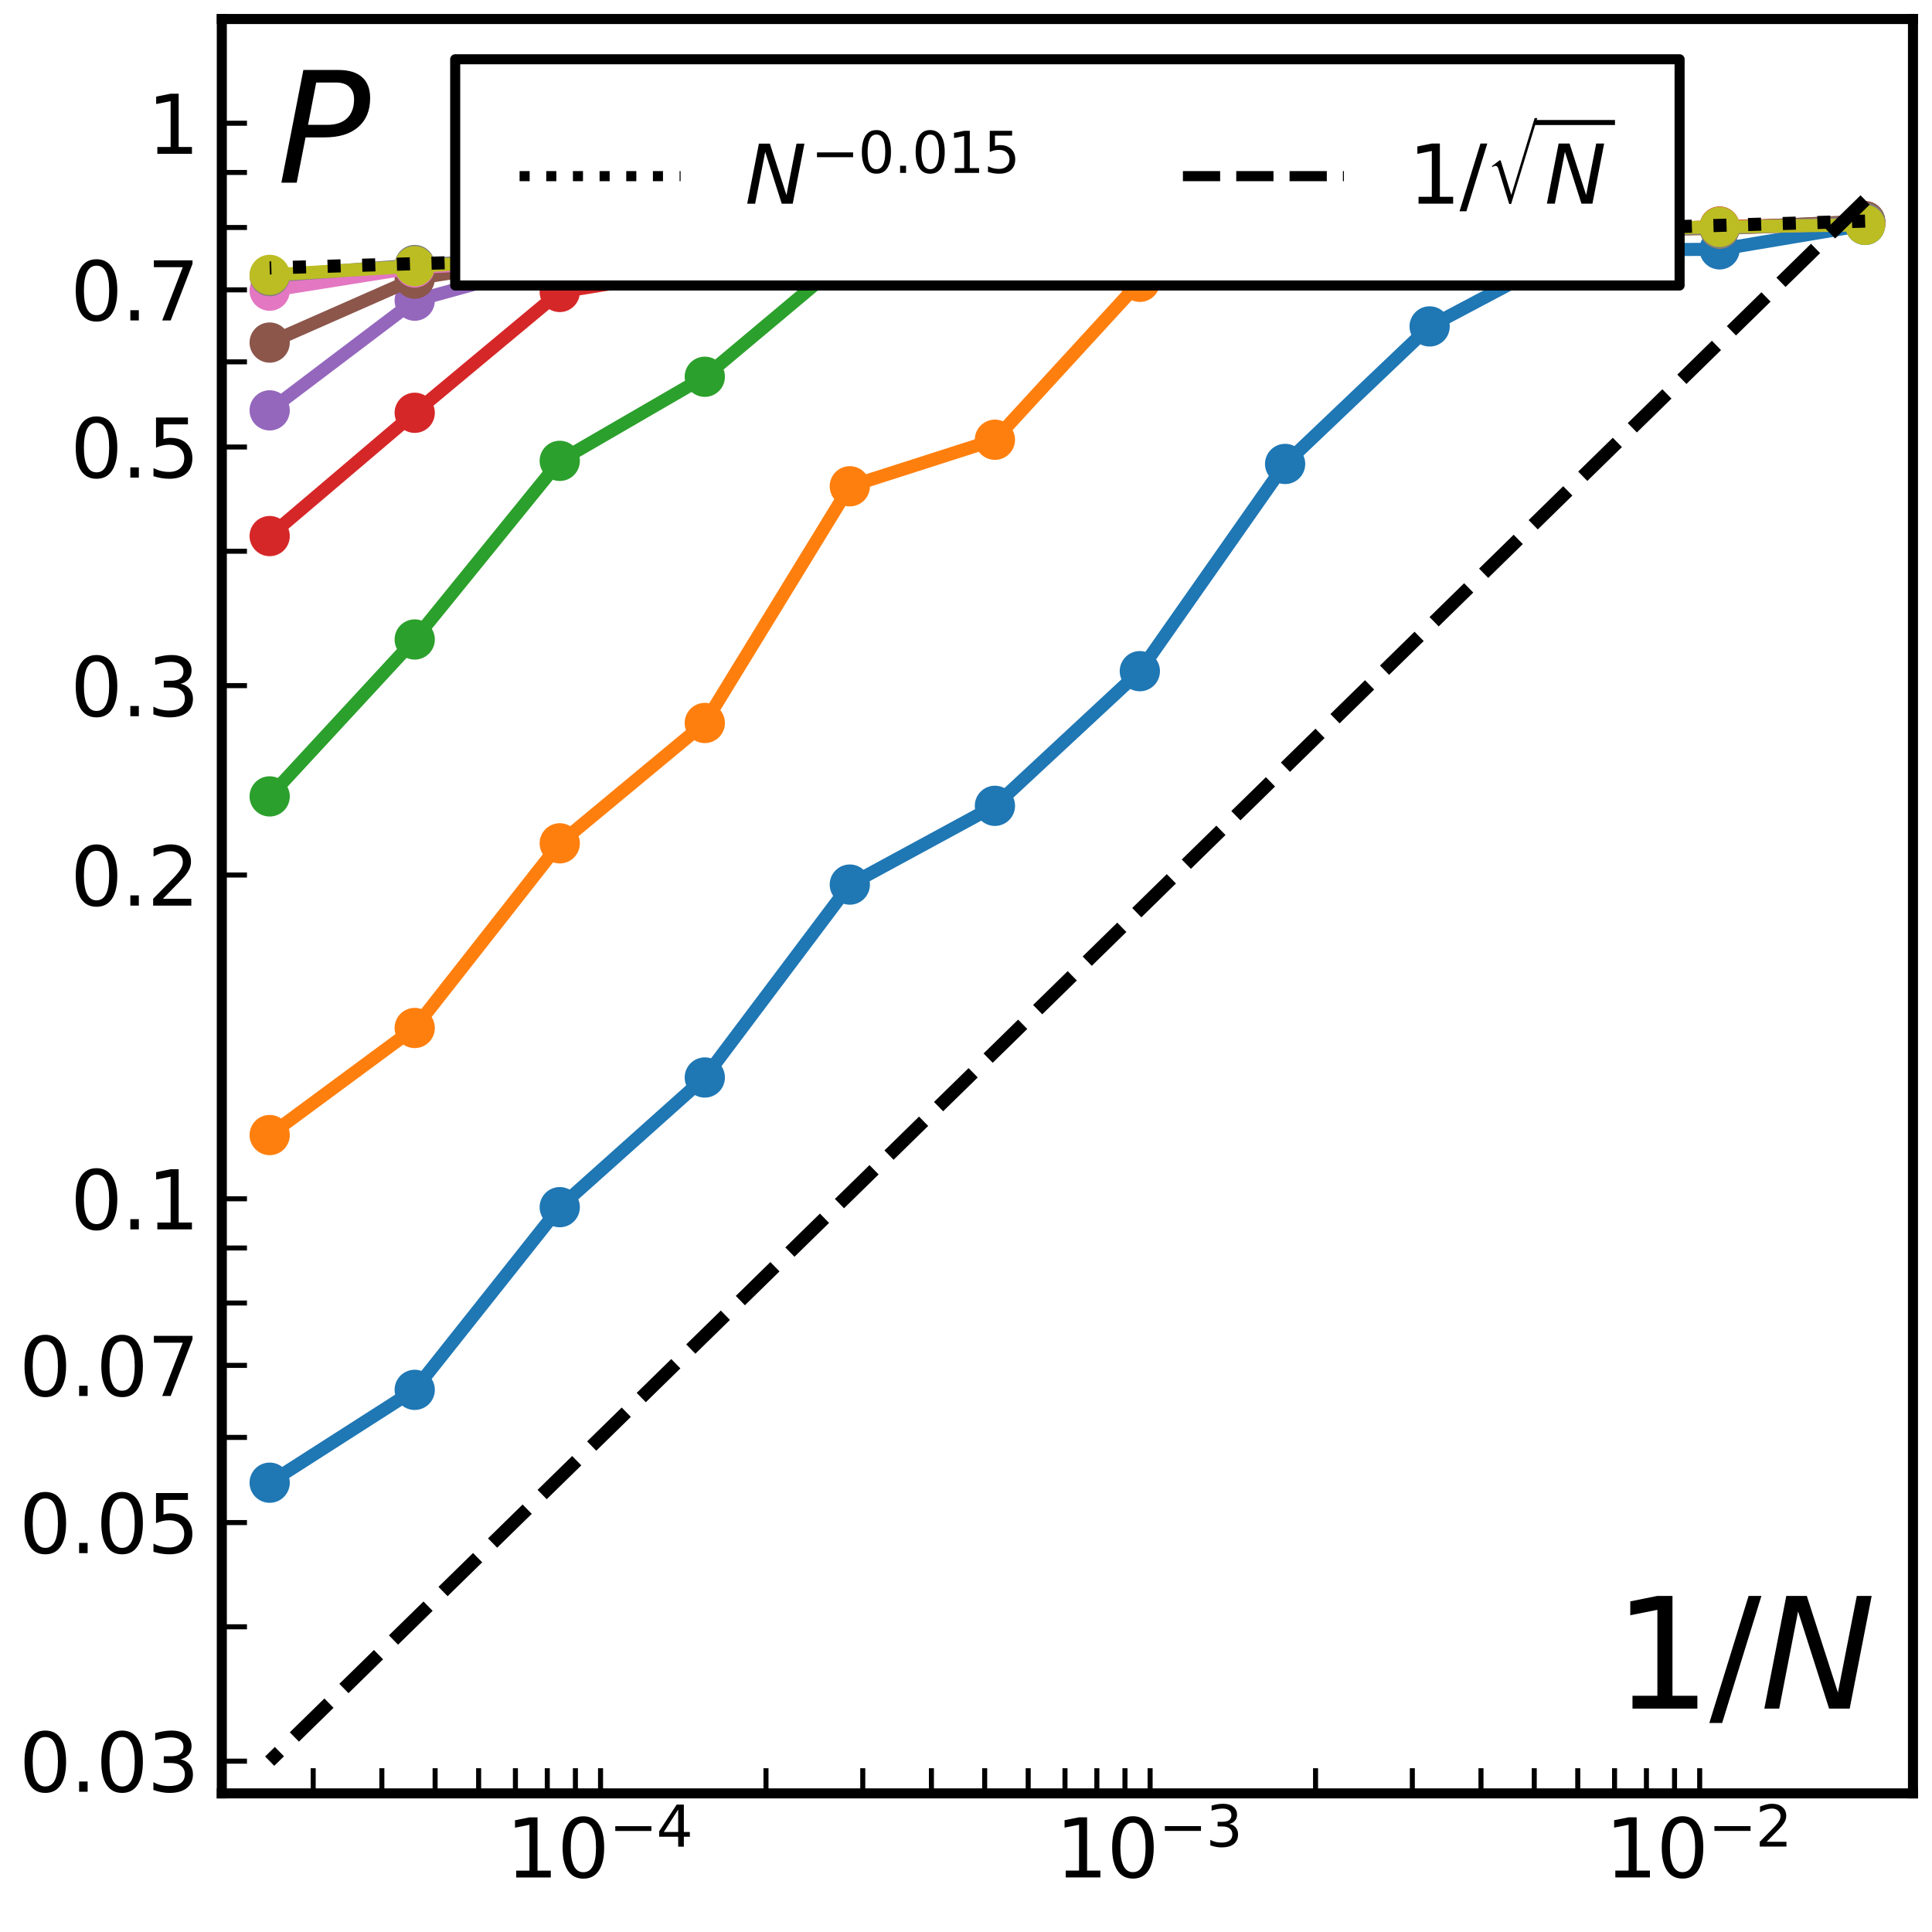 <?xml version="1.0" encoding="utf-8" standalone="no"?>
<!DOCTYPE svg PUBLIC "-//W3C//DTD SVG 1.1//EN"
  "http://www.w3.org/Graphics/SVG/1.1/DTD/svg11.dtd">
<svg xmlns:xlink="http://www.w3.org/1999/xlink" width="288pt" height="288pt" viewBox="0 0 288 288" xmlns="http://www.w3.org/2000/svg" version="1.1">
 <defs>
  <style type="text/css">*{stroke-linejoin: round; stroke-linecap: butt}</style>
 </defs>
 <g id="figure_1">
  <g id="patch_1">
   <path d="M 0 288 
L 288 288 
L 288 0 
L 0 0 
z
" style="fill: #ffffff"/>
  </g>
  <g id="axes_1">
   <g id="patch_2">
    <path d="M 33.065 267.337 
L 285.165 267.337 
L 285.165 2.835 
L 33.065 2.835 
z
" style="fill: #ffffff"/>
   </g>
   <g id="line2d_1">
    <path d="M 278.03 33.53 
L 256.336 37.173 
L 234.7 37.225 
L 213.115 48.658 
L 191.57 69.161 
L 169.914 100.05 
L 148.311 120.123 
L 126.681 131.863 
L 105.063 160.621 
L 83.441 179.95 
L 61.821 207.183 
L 40.2 221.023 
" clip-path="url(#p66ea8d97d2)" style="fill: none; stroke: #1f77b4; stroke-width: 1.95"/>
   </g>
   <g id="PolyCollection_1">
    <defs>
     <path id="m58671b67cd" d="M 278.03 -254.47 
L 278.03 -254.47 
L 256.336 -250.827 
L 234.7 -250.775 
L 213.115 -239.342 
L 191.57 -218.839 
L 169.914 -187.95 
L 148.311 -167.877 
L 126.681 -156.137 
L 105.063 -127.379 
L 83.441 -108.05 
L 61.821 -80.817 
L 40.2 -66.977 
L 40.2 -66.977 
L 40.2 -66.977 
L 61.821 -80.817 
L 83.441 -108.05 
L 105.063 -127.379 
L 126.681 -156.137 
L 148.311 -167.877 
L 169.914 -187.95 
L 191.57 -218.839 
L 213.115 -239.342 
L 234.7 -250.775 
L 256.336 -250.827 
L 278.03 -254.47 
z
"/>
    </defs>
    <g clip-path="url(#p66ea8d97d2)">
     <use xlink:href="#m58671b67cd" x="0" y="288" style="fill: #1f77b4; fill-opacity: 0.5"/>
    </g>
   </g>
   <g id="PathCollection_1">
    <defs>
     <path id="m7c402b8bee" d="M 0 3 
C 0.796 3 1.559 2.684 2.121 2.121 
C 2.684 1.559 3 0.796 3 0 
C 3 -0.796 2.684 -1.559 2.121 -2.121 
C 1.559 -2.684 0.796 -3 0 -3 
C -0.796 -3 -1.559 -2.684 -2.121 -2.121 
C -2.684 -1.559 -3 -0.796 -3 0 
C -3 0.796 -2.684 1.559 -2.121 2.121 
C -1.559 2.684 -0.796 3 0 3 
z
"/>
    </defs>
    <g clip-path="url(#p66ea8d97d2)">
     <use xlink:href="#m7c402b8bee" x="278.03" y="33.53" style="fill: #1f77b4"/>
     <use xlink:href="#m7c402b8bee" x="256.336" y="37.173" style="fill: #1f77b4"/>
     <use xlink:href="#m7c402b8bee" x="234.7" y="37.225" style="fill: #1f77b4"/>
     <use xlink:href="#m7c402b8bee" x="213.115" y="48.658" style="fill: #1f77b4"/>
     <use xlink:href="#m7c402b8bee" x="191.57" y="69.161" style="fill: #1f77b4"/>
     <use xlink:href="#m7c402b8bee" x="169.914" y="100.05" style="fill: #1f77b4"/>
     <use xlink:href="#m7c402b8bee" x="148.311" y="120.123" style="fill: #1f77b4"/>
     <use xlink:href="#m7c402b8bee" x="126.681" y="131.863" style="fill: #1f77b4"/>
     <use xlink:href="#m7c402b8bee" x="105.063" y="160.621" style="fill: #1f77b4"/>
     <use xlink:href="#m7c402b8bee" x="83.441" y="179.95" style="fill: #1f77b4"/>
     <use xlink:href="#m7c402b8bee" x="61.821" y="207.183" style="fill: #1f77b4"/>
     <use xlink:href="#m7c402b8bee" x="40.2" y="221.023" style="fill: #1f77b4"/>
    </g>
   </g>
   <g id="matplotlib.axis_1">
    <g id="xtick_1">
     <g id="line2d_2">
      <defs>
       <path id="m077df5b324" d="M 0 0 
L 0 -3.75 
" style="stroke: #000000; stroke-width: 0.75"/>
      </defs>
      <g>
       <use xlink:href="#m077df5b324" x="46.686" y="267.337" style="stroke: #000000; stroke-width: 0.75"/>
      </g>
     </g>
    </g>
    <g id="xtick_2">
     <g id="line2d_3">
      <g>
       <use xlink:href="#m077df5b324" x="56.922" y="267.337" style="stroke: #000000; stroke-width: 0.75"/>
      </g>
     </g>
    </g>
    <g id="xtick_3">
     <g id="line2d_4">
      <g>
       <use xlink:href="#m077df5b324" x="64.861" y="267.337" style="stroke: #000000; stroke-width: 0.75"/>
      </g>
     </g>
    </g>
    <g id="xtick_4">
     <g id="line2d_5">
      <g>
       <use xlink:href="#m077df5b324" x="71.348" y="267.337" style="stroke: #000000; stroke-width: 0.75"/>
      </g>
     </g>
    </g>
    <g id="xtick_5">
     <g id="line2d_6">
      <g>
       <use xlink:href="#m077df5b324" x="76.832" y="267.337" style="stroke: #000000; stroke-width: 0.75"/>
      </g>
     </g>
    </g>
    <g id="xtick_6">
     <g id="line2d_7">
      <g>
       <use xlink:href="#m077df5b324" x="81.583" y="267.337" style="stroke: #000000; stroke-width: 0.75"/>
      </g>
     </g>
    </g>
    <g id="xtick_7">
     <g id="line2d_8">
      <g>
       <use xlink:href="#m077df5b324" x="85.774" y="267.337" style="stroke: #000000; stroke-width: 0.75"/>
      </g>
     </g>
    </g>
    <g id="xtick_8">
     <g id="line2d_9">
      <g>
       <use xlink:href="#m077df5b324" x="89.522" y="267.337" style="stroke: #000000; stroke-width: 0.75"/>
      </g>
     </g>
     <g id="text_1">
      <!-- $10^{-4}$ -->
      <g transform="translate(75.422 279.955) scale(0.12 -0.12)">
       <defs>
        <path id="DejaVuSans-31" d="M 794 531 
L 1825 531 
L 1825 4091 
L 703 3866 
L 703 4441 
L 1819 4666 
L 2450 4666 
L 2450 531 
L 3481 531 
L 3481 0 
L 794 0 
L 794 531 
z
" transform="scale(0.016)"/>
        <path id="DejaVuSans-30" d="M 2034 4250 
Q 1547 4250 1301 3770 
Q 1056 3291 1056 2328 
Q 1056 1369 1301 889 
Q 1547 409 2034 409 
Q 2525 409 2770 889 
Q 3016 1369 3016 2328 
Q 3016 3291 2770 3770 
Q 2525 4250 2034 4250 
z
M 2034 4750 
Q 2819 4750 3233 4129 
Q 3647 3509 3647 2328 
Q 3647 1150 3233 529 
Q 2819 -91 2034 -91 
Q 1250 -91 836 529 
Q 422 1150 422 2328 
Q 422 3509 836 4129 
Q 1250 4750 2034 4750 
z
" transform="scale(0.016)"/>
        <path id="DejaVuSans-2212" d="M 678 2272 
L 4684 2272 
L 4684 1741 
L 678 1741 
L 678 2272 
z
" transform="scale(0.016)"/>
        <path id="DejaVuSans-34" d="M 2419 4116 
L 825 1625 
L 2419 1625 
L 2419 4116 
z
M 2253 4666 
L 3047 4666 
L 3047 1625 
L 3713 1625 
L 3713 1100 
L 3047 1100 
L 3047 0 
L 2419 0 
L 2419 1100 
L 313 1100 
L 313 1709 
L 2253 4666 
z
" transform="scale(0.016)"/>
       </defs>
       <use xlink:href="#DejaVuSans-31" transform="translate(0 0.684)"/>
       <use xlink:href="#DejaVuSans-30" transform="translate(63.623 0.684)"/>
       <use xlink:href="#DejaVuSans-2212" transform="translate(128.203 38.966) scale(0.7)"/>
       <use xlink:href="#DejaVuSans-34" transform="translate(186.855 38.966) scale(0.7)"/>
      </g>
     </g>
    </g>
    <g id="xtick_9">
     <g id="line2d_10">
      <g>
       <use xlink:href="#m077df5b324" x="114.184" y="267.337" style="stroke: #000000; stroke-width: 0.75"/>
      </g>
     </g>
    </g>
    <g id="xtick_10">
     <g id="line2d_11">
      <g>
       <use xlink:href="#m077df5b324" x="128.61" y="267.337" style="stroke: #000000; stroke-width: 0.75"/>
      </g>
     </g>
    </g>
    <g id="xtick_11">
     <g id="line2d_12">
      <g>
       <use xlink:href="#m077df5b324" x="138.845" y="267.337" style="stroke: #000000; stroke-width: 0.75"/>
      </g>
     </g>
    </g>
    <g id="xtick_12">
     <g id="line2d_13">
      <g>
       <use xlink:href="#m077df5b324" x="146.784" y="267.337" style="stroke: #000000; stroke-width: 0.75"/>
      </g>
     </g>
    </g>
    <g id="xtick_13">
     <g id="line2d_14">
      <g>
       <use xlink:href="#m077df5b324" x="153.271" y="267.337" style="stroke: #000000; stroke-width: 0.75"/>
      </g>
     </g>
    </g>
    <g id="xtick_14">
     <g id="line2d_15">
      <g>
       <use xlink:href="#m077df5b324" x="158.756" y="267.337" style="stroke: #000000; stroke-width: 0.75"/>
      </g>
     </g>
    </g>
    <g id="xtick_15">
     <g id="line2d_16">
      <g>
       <use xlink:href="#m077df5b324" x="163.506" y="267.337" style="stroke: #000000; stroke-width: 0.75"/>
      </g>
     </g>
    </g>
    <g id="xtick_16">
     <g id="line2d_17">
      <g>
       <use xlink:href="#m077df5b324" x="167.697" y="267.337" style="stroke: #000000; stroke-width: 0.75"/>
      </g>
     </g>
    </g>
    <g id="xtick_17">
     <g id="line2d_18">
      <g>
       <use xlink:href="#m077df5b324" x="171.446" y="267.337" style="stroke: #000000; stroke-width: 0.75"/>
      </g>
     </g>
     <g id="text_2">
      <!-- $10^{-3}$ -->
      <g transform="translate(157.346 279.955) scale(0.12 -0.12)">
       <defs>
        <path id="DejaVuSans-33" d="M 2597 2516 
Q 3050 2419 3304 2112 
Q 3559 1806 3559 1356 
Q 3559 666 3084 287 
Q 2609 -91 1734 -91 
Q 1441 -91 1130 -33 
Q 819 25 488 141 
L 488 750 
Q 750 597 1062 519 
Q 1375 441 1716 441 
Q 2309 441 2620 675 
Q 2931 909 2931 1356 
Q 2931 1769 2642 2001 
Q 2353 2234 1838 2234 
L 1294 2234 
L 1294 2753 
L 1863 2753 
Q 2328 2753 2575 2939 
Q 2822 3125 2822 3475 
Q 2822 3834 2567 4026 
Q 2313 4219 1838 4219 
Q 1578 4219 1281 4162 
Q 984 4106 628 3988 
L 628 4550 
Q 988 4650 1302 4700 
Q 1616 4750 1894 4750 
Q 2613 4750 3031 4423 
Q 3450 4097 3450 3541 
Q 3450 3153 3228 2886 
Q 3006 2619 2597 2516 
z
" transform="scale(0.016)"/>
       </defs>
       <use xlink:href="#DejaVuSans-31" transform="translate(0 0.766)"/>
       <use xlink:href="#DejaVuSans-30" transform="translate(63.623 0.766)"/>
       <use xlink:href="#DejaVuSans-2212" transform="translate(128.203 39.047) scale(0.7)"/>
       <use xlink:href="#DejaVuSans-33" transform="translate(186.855 39.047) scale(0.7)"/>
      </g>
     </g>
    </g>
    <g id="xtick_18">
     <g id="line2d_19">
      <g>
       <use xlink:href="#m077df5b324" x="196.107" y="267.337" style="stroke: #000000; stroke-width: 0.75"/>
      </g>
     </g>
    </g>
    <g id="xtick_19">
     <g id="line2d_20">
      <g>
       <use xlink:href="#m077df5b324" x="210.533" y="267.337" style="stroke: #000000; stroke-width: 0.75"/>
      </g>
     </g>
    </g>
    <g id="xtick_20">
     <g id="line2d_21">
      <g>
       <use xlink:href="#m077df5b324" x="220.768" y="267.337" style="stroke: #000000; stroke-width: 0.75"/>
      </g>
     </g>
    </g>
    <g id="xtick_21">
     <g id="line2d_22">
      <g>
       <use xlink:href="#m077df5b324" x="228.708" y="267.337" style="stroke: #000000; stroke-width: 0.75"/>
      </g>
     </g>
    </g>
    <g id="xtick_22">
     <g id="line2d_23">
      <g>
       <use xlink:href="#m077df5b324" x="235.194" y="267.337" style="stroke: #000000; stroke-width: 0.75"/>
      </g>
     </g>
    </g>
    <g id="xtick_23">
     <g id="line2d_24">
      <g>
       <use xlink:href="#m077df5b324" x="240.679" y="267.337" style="stroke: #000000; stroke-width: 0.75"/>
      </g>
     </g>
    </g>
    <g id="xtick_24">
     <g id="line2d_25">
      <g>
       <use xlink:href="#m077df5b324" x="245.43" y="267.337" style="stroke: #000000; stroke-width: 0.75"/>
      </g>
     </g>
    </g>
    <g id="xtick_25">
     <g id="line2d_26">
      <g>
       <use xlink:href="#m077df5b324" x="249.62" y="267.337" style="stroke: #000000; stroke-width: 0.75"/>
      </g>
     </g>
    </g>
    <g id="xtick_26">
     <g id="line2d_27">
      <g>
       <use xlink:href="#m077df5b324" x="253.369" y="267.337" style="stroke: #000000; stroke-width: 0.75"/>
      </g>
     </g>
     <g id="text_3">
      <!-- $10^{-2}$ -->
      <g transform="translate(239.269 279.955) scale(0.12 -0.12)">
       <defs>
        <path id="DejaVuSans-32" d="M 1228 531 
L 3431 531 
L 3431 0 
L 469 0 
L 469 531 
Q 828 903 1448 1529 
Q 2069 2156 2228 2338 
Q 2531 2678 2651 2914 
Q 2772 3150 2772 3378 
Q 2772 3750 2511 3984 
Q 2250 4219 1831 4219 
Q 1534 4219 1204 4116 
Q 875 4013 500 3803 
L 500 4441 
Q 881 4594 1212 4672 
Q 1544 4750 1819 4750 
Q 2544 4750 2975 4387 
Q 3406 4025 3406 3419 
Q 3406 3131 3298 2873 
Q 3191 2616 2906 2266 
Q 2828 2175 2409 1742 
Q 1991 1309 1228 531 
z
" transform="scale(0.016)"/>
       </defs>
       <use xlink:href="#DejaVuSans-31" transform="translate(0 0.766)"/>
       <use xlink:href="#DejaVuSans-30" transform="translate(63.623 0.766)"/>
       <use xlink:href="#DejaVuSans-2212" transform="translate(128.203 39.047) scale(0.7)"/>
       <use xlink:href="#DejaVuSans-32" transform="translate(186.855 39.047) scale(0.7)"/>
      </g>
     </g>
    </g>
   </g>
   <g id="matplotlib.axis_2">
    <g id="ytick_1">
     <g id="line2d_28">
      <defs>
       <path id="mce69c93465" d="M 0 0 
L 3.75 0 
" style="stroke: #000000; stroke-width: 0.75"/>
      </defs>
      <g>
       <use xlink:href="#mce69c93465" x="33.065" y="262.533" style="stroke: #000000; stroke-width: 0.75"/>
      </g>
     </g>
     <g id="text_4">
      <!-- 0.03 -->
      <g transform="translate(2.846 267.092) scale(0.12 -0.12)">
       <defs>
        <path id="DejaVuSans-2e" d="M 684 794 
L 1344 794 
L 1344 0 
L 684 0 
L 684 794 
z
" transform="scale(0.016)"/>
       </defs>
       <use xlink:href="#DejaVuSans-30"/>
       <use xlink:href="#DejaVuSans-2e" x="63.623"/>
       <use xlink:href="#DejaVuSans-30" x="95.41"/>
       <use xlink:href="#DejaVuSans-33" x="159.033"/>
      </g>
     </g>
    </g>
    <g id="ytick_2">
     <g id="line2d_29">
      <g>
       <use xlink:href="#mce69c93465" x="33.065" y="242.502" style="stroke: #000000; stroke-width: 0.75"/>
      </g>
     </g>
    </g>
    <g id="ytick_3">
     <g id="line2d_30">
      <g>
       <use xlink:href="#mce69c93465" x="33.065" y="226.965" style="stroke: #000000; stroke-width: 0.75"/>
      </g>
     </g>
     <g id="text_5">
      <!-- 0.05 -->
      <g transform="translate(2.846 231.524) scale(0.12 -0.12)">
       <defs>
        <path id="DejaVuSans-35" d="M 691 4666 
L 3169 4666 
L 3169 4134 
L 1269 4134 
L 1269 2991 
Q 1406 3038 1543 3061 
Q 1681 3084 1819 3084 
Q 2600 3084 3056 2656 
Q 3513 2228 3513 1497 
Q 3513 744 3044 326 
Q 2575 -91 1722 -91 
Q 1428 -91 1123 -41 
Q 819 9 494 109 
L 494 744 
Q 775 591 1075 516 
Q 1375 441 1709 441 
Q 2250 441 2565 725 
Q 2881 1009 2881 1497 
Q 2881 1984 2565 2268 
Q 2250 2553 1709 2553 
Q 1456 2553 1204 2497 
Q 953 2441 691 2322 
L 691 4666 
z
" transform="scale(0.016)"/>
       </defs>
       <use xlink:href="#DejaVuSans-30"/>
       <use xlink:href="#DejaVuSans-2e" x="63.623"/>
       <use xlink:href="#DejaVuSans-30" x="95.41"/>
       <use xlink:href="#DejaVuSans-35" x="159.033"/>
      </g>
     </g>
    </g>
    <g id="ytick_4">
     <g id="line2d_31">
      <g>
       <use xlink:href="#mce69c93465" x="33.065" y="214.27" style="stroke: #000000; stroke-width: 0.75"/>
      </g>
     </g>
    </g>
    <g id="ytick_5">
     <g id="line2d_32">
      <g>
       <use xlink:href="#mce69c93465" x="33.065" y="203.536" style="stroke: #000000; stroke-width: 0.75"/>
      </g>
     </g>
     <g id="text_6">
      <!-- 0.07 -->
      <g transform="translate(2.846 208.095) scale(0.12 -0.12)">
       <defs>
        <path id="DejaVuSans-37" d="M 525 4666 
L 3525 4666 
L 3525 4397 
L 1831 0 
L 1172 0 
L 2766 4134 
L 525 4134 
L 525 4666 
z
" transform="scale(0.016)"/>
       </defs>
       <use xlink:href="#DejaVuSans-30"/>
       <use xlink:href="#DejaVuSans-2e" x="63.623"/>
       <use xlink:href="#DejaVuSans-30" x="95.41"/>
       <use xlink:href="#DejaVuSans-37" x="159.033"/>
      </g>
     </g>
    </g>
    <g id="ytick_6">
     <g id="line2d_33">
      <g>
       <use xlink:href="#mce69c93465" x="33.065" y="194.238" style="stroke: #000000; stroke-width: 0.75"/>
      </g>
     </g>
    </g>
    <g id="ytick_7">
     <g id="line2d_34">
      <g>
       <use xlink:href="#mce69c93465" x="33.065" y="186.037" style="stroke: #000000; stroke-width: 0.75"/>
      </g>
     </g>
    </g>
    <g id="ytick_8">
     <g id="line2d_35">
      <g>
       <use xlink:href="#mce69c93465" x="33.065" y="178.701" style="stroke: #000000; stroke-width: 0.75"/>
      </g>
     </g>
     <g id="text_7">
      <!-- 0.1 -->
      <g transform="translate(10.481 183.26) scale(0.12 -0.12)">
       <use xlink:href="#DejaVuSans-30"/>
       <use xlink:href="#DejaVuSans-2e" x="63.623"/>
       <use xlink:href="#DejaVuSans-31" x="95.41"/>
      </g>
     </g>
    </g>
    <g id="ytick_9">
     <g id="line2d_36">
      <g>
       <use xlink:href="#mce69c93465" x="33.065" y="130.437" style="stroke: #000000; stroke-width: 0.75"/>
      </g>
     </g>
     <g id="text_8">
      <!-- 0.2 -->
      <g transform="translate(10.481 134.996) scale(0.12 -0.12)">
       <use xlink:href="#DejaVuSans-30"/>
       <use xlink:href="#DejaVuSans-2e" x="63.623"/>
       <use xlink:href="#DejaVuSans-32" x="95.41"/>
      </g>
     </g>
    </g>
    <g id="ytick_10">
     <g id="line2d_37">
      <g>
       <use xlink:href="#mce69c93465" x="33.065" y="102.205" style="stroke: #000000; stroke-width: 0.75"/>
      </g>
     </g>
     <g id="text_9">
      <!-- 0.3 -->
      <g transform="translate(10.481 106.764) scale(0.12 -0.12)">
       <use xlink:href="#DejaVuSans-30"/>
       <use xlink:href="#DejaVuSans-2e" x="63.623"/>
       <use xlink:href="#DejaVuSans-33" x="95.41"/>
      </g>
     </g>
    </g>
    <g id="ytick_11">
     <g id="line2d_38">
      <g>
       <use xlink:href="#mce69c93465" x="33.065" y="82.173" style="stroke: #000000; stroke-width: 0.75"/>
      </g>
     </g>
    </g>
    <g id="ytick_12">
     <g id="line2d_39">
      <g>
       <use xlink:href="#mce69c93465" x="33.065" y="66.636" style="stroke: #000000; stroke-width: 0.75"/>
      </g>
     </g>
     <g id="text_10">
      <!-- 0.5 -->
      <g transform="translate(10.481 71.195) scale(0.12 -0.12)">
       <use xlink:href="#DejaVuSans-30"/>
       <use xlink:href="#DejaVuSans-2e" x="63.623"/>
       <use xlink:href="#DejaVuSans-35" x="95.41"/>
      </g>
     </g>
    </g>
    <g id="ytick_13">
     <g id="line2d_40">
      <g>
       <use xlink:href="#mce69c93465" x="33.065" y="53.941" style="stroke: #000000; stroke-width: 0.75"/>
      </g>
     </g>
    </g>
    <g id="ytick_14">
     <g id="line2d_41">
      <g>
       <use xlink:href="#mce69c93465" x="33.065" y="43.207" style="stroke: #000000; stroke-width: 0.75"/>
      </g>
     </g>
     <g id="text_11">
      <!-- 0.7 -->
      <g transform="translate(10.481 47.766) scale(0.12 -0.12)">
       <use xlink:href="#DejaVuSans-30"/>
       <use xlink:href="#DejaVuSans-2e" x="63.623"/>
       <use xlink:href="#DejaVuSans-37" x="95.41"/>
      </g>
     </g>
    </g>
    <g id="ytick_15">
     <g id="line2d_42">
      <g>
       <use xlink:href="#mce69c93465" x="33.065" y="33.91" style="stroke: #000000; stroke-width: 0.75"/>
      </g>
     </g>
    </g>
    <g id="ytick_16">
     <g id="line2d_43">
      <g>
       <use xlink:href="#mce69c93465" x="33.065" y="25.708" style="stroke: #000000; stroke-width: 0.75"/>
      </g>
     </g>
    </g>
    <g id="ytick_17">
     <g id="line2d_44">
      <g>
       <use xlink:href="#mce69c93465" x="33.065" y="18.372" style="stroke: #000000; stroke-width: 0.75"/>
      </g>
     </g>
     <g id="text_12">
      <!-- 1 -->
      <g transform="translate(21.93 22.931) scale(0.12 -0.12)">
       <use xlink:href="#DejaVuSans-31"/>
      </g>
     </g>
    </g>
   </g>
   <g id="line2d_45">
    <path d="M 278.03 33.239 
L 256.336 34.062 
L 234.7 34.268 
L 213.115 34.586 
L 191.57 37.049 
L 169.914 42.009 
L 148.311 65.55 
L 126.681 72.489 
L 105.063 107.773 
L 83.441 125.713 
L 61.821 153.24 
L 40.2 169.201 
" clip-path="url(#p66ea8d97d2)" style="fill: none; stroke: #ff7f0e; stroke-width: 1.95"/>
   </g>
   <g id="PolyCollection_2">
    <defs>
     <path id="mab02dde685" d="M 278.03 -254.761 
L 278.03 -254.761 
L 256.336 -253.938 
L 234.7 -253.732 
L 213.115 -253.414 
L 191.57 -250.951 
L 169.914 -245.991 
L 148.311 -222.45 
L 126.681 -215.511 
L 105.063 -180.227 
L 83.441 -162.287 
L 61.821 -134.76 
L 40.2 -118.799 
L 40.2 -118.799 
L 40.2 -118.799 
L 61.821 -134.76 
L 83.441 -162.287 
L 105.063 -180.227 
L 126.681 -215.511 
L 148.311 -222.45 
L 169.914 -245.991 
L 191.57 -250.951 
L 213.115 -253.414 
L 234.7 -253.732 
L 256.336 -253.938 
L 278.03 -254.761 
z
"/>
    </defs>
    <g clip-path="url(#p66ea8d97d2)">
     <use xlink:href="#mab02dde685" x="0" y="288" style="fill: #ff7f0e; fill-opacity: 0.5"/>
    </g>
   </g>
   <g id="PathCollection_2">
    <defs>
     <path id="m2038ae9f21" d="M 0 3 
C 0.796 3 1.559 2.684 2.121 2.121 
C 2.684 1.559 3 0.796 3 0 
C 3 -0.796 2.684 -1.559 2.121 -2.121 
C 1.559 -2.684 0.796 -3 0 -3 
C -0.796 -3 -1.559 -2.684 -2.121 -2.121 
C -2.684 -1.559 -3 -0.796 -3 0 
C -3 0.796 -2.684 1.559 -2.121 2.121 
C -1.559 2.684 -0.796 3 0 3 
z
"/>
    </defs>
    <g clip-path="url(#p66ea8d97d2)">
     <use xlink:href="#m2038ae9f21" x="278.03" y="33.239" style="fill: #ff7f0e"/>
     <use xlink:href="#m2038ae9f21" x="256.336" y="34.062" style="fill: #ff7f0e"/>
     <use xlink:href="#m2038ae9f21" x="234.7" y="34.268" style="fill: #ff7f0e"/>
     <use xlink:href="#m2038ae9f21" x="213.115" y="34.586" style="fill: #ff7f0e"/>
     <use xlink:href="#m2038ae9f21" x="191.57" y="37.049" style="fill: #ff7f0e"/>
     <use xlink:href="#m2038ae9f21" x="169.914" y="42.009" style="fill: #ff7f0e"/>
     <use xlink:href="#m2038ae9f21" x="148.311" y="65.55" style="fill: #ff7f0e"/>
     <use xlink:href="#m2038ae9f21" x="126.681" y="72.489" style="fill: #ff7f0e"/>
     <use xlink:href="#m2038ae9f21" x="105.063" y="107.773" style="fill: #ff7f0e"/>
     <use xlink:href="#m2038ae9f21" x="83.441" y="125.713" style="fill: #ff7f0e"/>
     <use xlink:href="#m2038ae9f21" x="61.821" y="153.24" style="fill: #ff7f0e"/>
     <use xlink:href="#m2038ae9f21" x="40.2" y="169.201" style="fill: #ff7f0e"/>
    </g>
   </g>
   <g id="patch_3">
    <path d="M 33.065 267.337 
L 33.065 2.835 
" style="fill: none; stroke: #000000; stroke-width: 1.5; stroke-linejoin: miter; stroke-linecap: square"/>
   </g>
   <g id="patch_4">
    <path d="M 285.165 267.337 
L 285.165 2.835 
" style="fill: none; stroke: #000000; stroke-width: 1.5; stroke-linejoin: miter; stroke-linecap: square"/>
   </g>
   <g id="patch_5">
    <path d="M 33.065 267.337 
L 285.165 267.337 
" style="fill: none; stroke: #000000; stroke-width: 1.5; stroke-linejoin: miter; stroke-linecap: square"/>
   </g>
   <g id="patch_6">
    <path d="M 33.065 2.835 
L 285.165 2.835 
" style="fill: none; stroke: #000000; stroke-width: 1.5; stroke-linejoin: miter; stroke-linecap: square"/>
   </g>
   <g id="line2d_46">
    <path d="M 278.03 33.035 
L 256.336 33.948 
L 234.7 34.294 
L 213.115 34.778 
L 191.57 37.161 
L 169.914 35.554 
L 148.311 37.129 
L 126.681 38.034 
L 105.063 56.164 
L 83.441 68.699 
L 61.821 95.325 
L 40.2 118.719 
" clip-path="url(#p66ea8d97d2)" style="fill: none; stroke: #2ca02c; stroke-width: 1.95"/>
   </g>
   <g id="PolyCollection_3">
    <defs>
     <path id="m6d2ac084bf" d="M 278.03 -254.965 
L 278.03 -254.965 
L 256.336 -254.052 
L 234.7 -253.706 
L 213.115 -253.222 
L 191.57 -250.839 
L 169.914 -252.446 
L 148.311 -250.871 
L 126.681 -249.966 
L 105.063 -231.836 
L 83.441 -219.301 
L 61.821 -192.675 
L 40.2 -169.281 
L 40.2 -169.281 
L 40.2 -169.281 
L 61.821 -192.675 
L 83.441 -219.301 
L 105.063 -231.836 
L 126.681 -249.966 
L 148.311 -250.871 
L 169.914 -252.446 
L 191.57 -250.839 
L 213.115 -253.222 
L 234.7 -253.706 
L 256.336 -254.052 
L 278.03 -254.965 
z
"/>
    </defs>
    <g clip-path="url(#p66ea8d97d2)">
     <use xlink:href="#m6d2ac084bf" x="0" y="288" style="fill: #2ca02c; fill-opacity: 0.5"/>
    </g>
   </g>
   <g id="PathCollection_3">
    <defs>
     <path id="me72371f957" d="M 0 3 
C 0.796 3 1.559 2.684 2.121 2.121 
C 2.684 1.559 3 0.796 3 0 
C 3 -0.796 2.684 -1.559 2.121 -2.121 
C 1.559 -2.684 0.796 -3 0 -3 
C -0.796 -3 -1.559 -2.684 -2.121 -2.121 
C -2.684 -1.559 -3 -0.796 -3 0 
C -3 0.796 -2.684 1.559 -2.121 2.121 
C -1.559 2.684 -0.796 3 0 3 
z
"/>
    </defs>
    <g clip-path="url(#p66ea8d97d2)">
     <use xlink:href="#me72371f957" x="278.03" y="33.035" style="fill: #2ca02c"/>
     <use xlink:href="#me72371f957" x="256.336" y="33.948" style="fill: #2ca02c"/>
     <use xlink:href="#me72371f957" x="234.7" y="34.294" style="fill: #2ca02c"/>
     <use xlink:href="#me72371f957" x="213.115" y="34.778" style="fill: #2ca02c"/>
     <use xlink:href="#me72371f957" x="191.57" y="37.161" style="fill: #2ca02c"/>
     <use xlink:href="#me72371f957" x="169.914" y="35.554" style="fill: #2ca02c"/>
     <use xlink:href="#me72371f957" x="148.311" y="37.129" style="fill: #2ca02c"/>
     <use xlink:href="#me72371f957" x="126.681" y="38.034" style="fill: #2ca02c"/>
     <use xlink:href="#me72371f957" x="105.063" y="56.164" style="fill: #2ca02c"/>
     <use xlink:href="#me72371f957" x="83.441" y="68.699" style="fill: #2ca02c"/>
     <use xlink:href="#me72371f957" x="61.821" y="95.325" style="fill: #2ca02c"/>
     <use xlink:href="#me72371f957" x="40.2" y="118.719" style="fill: #2ca02c"/>
    </g>
   </g>
   <g id="line2d_47">
    <path d="M 278.03 33.35 
L 256.336 33.769 
L 234.7 34.562 
L 213.115 34.873 
L 191.57 34.725 
L 169.914 35.524 
L 148.311 36.053 
L 126.681 37.091 
L 105.063 40 
L 83.441 43.523 
L 61.821 61.534 
L 40.2 79.912 
" clip-path="url(#p66ea8d97d2)" style="fill: none; stroke: #d62728; stroke-width: 1.95"/>
   </g>
   <g id="PolyCollection_4">
    <defs>
     <path id="m5c911da825" d="M 278.03 -254.65 
L 278.03 -254.65 
L 256.336 -254.231 
L 234.7 -253.438 
L 213.115 -253.127 
L 191.57 -253.275 
L 169.914 -252.476 
L 148.311 -251.947 
L 126.681 -250.909 
L 105.063 -248 
L 83.441 -244.477 
L 61.821 -226.466 
L 40.2 -208.088 
L 40.2 -208.088 
L 40.2 -208.088 
L 61.821 -226.466 
L 83.441 -244.477 
L 105.063 -248 
L 126.681 -250.909 
L 148.311 -251.947 
L 169.914 -252.476 
L 191.57 -253.275 
L 213.115 -253.127 
L 234.7 -253.438 
L 256.336 -254.231 
L 278.03 -254.65 
z
"/>
    </defs>
    <g clip-path="url(#p66ea8d97d2)">
     <use xlink:href="#m5c911da825" x="0" y="288" style="fill: #d62728; fill-opacity: 0.5"/>
    </g>
   </g>
   <g id="PathCollection_4">
    <defs>
     <path id="mce6a9d1f5c" d="M 0 3 
C 0.796 3 1.559 2.684 2.121 2.121 
C 2.684 1.559 3 0.796 3 0 
C 3 -0.796 2.684 -1.559 2.121 -2.121 
C 1.559 -2.684 0.796 -3 0 -3 
C -0.796 -3 -1.559 -2.684 -2.121 -2.121 
C -2.684 -1.559 -3 -0.796 -3 0 
C -3 0.796 -2.684 1.559 -2.121 2.121 
C -1.559 2.684 -0.796 3 0 3 
z
"/>
    </defs>
    <g clip-path="url(#p66ea8d97d2)">
     <use xlink:href="#mce6a9d1f5c" x="278.03" y="33.35" style="fill: #d62728"/>
     <use xlink:href="#mce6a9d1f5c" x="256.336" y="33.769" style="fill: #d62728"/>
     <use xlink:href="#mce6a9d1f5c" x="234.7" y="34.562" style="fill: #d62728"/>
     <use xlink:href="#mce6a9d1f5c" x="213.115" y="34.873" style="fill: #d62728"/>
     <use xlink:href="#mce6a9d1f5c" x="191.57" y="34.725" style="fill: #d62728"/>
     <use xlink:href="#mce6a9d1f5c" x="169.914" y="35.524" style="fill: #d62728"/>
     <use xlink:href="#mce6a9d1f5c" x="148.311" y="36.053" style="fill: #d62728"/>
     <use xlink:href="#mce6a9d1f5c" x="126.681" y="37.091" style="fill: #d62728"/>
     <use xlink:href="#mce6a9d1f5c" x="105.063" y="40" style="fill: #d62728"/>
     <use xlink:href="#mce6a9d1f5c" x="83.441" y="43.523" style="fill: #d62728"/>
     <use xlink:href="#mce6a9d1f5c" x="61.821" y="61.534" style="fill: #d62728"/>
     <use xlink:href="#mce6a9d1f5c" x="40.2" y="79.912" style="fill: #d62728"/>
    </g>
   </g>
   <g id="line2d_48">
    <path d="M 278.03 33.308 
L 256.336 33.983 
L 234.7 34.201 
L 213.115 34.722 
L 191.57 35.06 
L 169.914 35.922 
L 148.311 36.236 
L 126.681 36.902 
L 105.063 39.233 
L 83.441 38.86 
L 61.821 44.82 
L 40.2 61.172 
" clip-path="url(#p66ea8d97d2)" style="fill: none; stroke: #9467bd; stroke-width: 1.95"/>
   </g>
   <g id="PolyCollection_5">
    <defs>
     <path id="m82f210478c" d="M 278.03 -254.692 
L 278.03 -254.692 
L 256.336 -254.017 
L 234.7 -253.799 
L 213.115 -253.278 
L 191.57 -252.94 
L 169.914 -252.078 
L 148.311 -251.764 
L 126.681 -251.098 
L 105.063 -248.767 
L 83.441 -249.14 
L 61.821 -243.18 
L 40.2 -226.828 
L 40.2 -226.828 
L 40.2 -226.828 
L 61.821 -243.18 
L 83.441 -249.14 
L 105.063 -248.767 
L 126.681 -251.098 
L 148.311 -251.764 
L 169.914 -252.078 
L 191.57 -252.94 
L 213.115 -253.278 
L 234.7 -253.799 
L 256.336 -254.017 
L 278.03 -254.692 
z
"/>
    </defs>
    <g clip-path="url(#p66ea8d97d2)">
     <use xlink:href="#m82f210478c" x="0" y="288" style="fill: #9467bd; fill-opacity: 0.5"/>
    </g>
   </g>
   <g id="PathCollection_5">
    <defs>
     <path id="m8e9f0c528e" d="M 0 3 
C 0.796 3 1.559 2.684 2.121 2.121 
C 2.684 1.559 3 0.796 3 0 
C 3 -0.796 2.684 -1.559 2.121 -2.121 
C 1.559 -2.684 0.796 -3 0 -3 
C -0.796 -3 -1.559 -2.684 -2.121 -2.121 
C -2.684 -1.559 -3 -0.796 -3 0 
C -3 0.796 -2.684 1.559 -2.121 2.121 
C -1.559 2.684 -0.796 3 0 3 
z
"/>
    </defs>
    <g clip-path="url(#p66ea8d97d2)">
     <use xlink:href="#m8e9f0c528e" x="278.03" y="33.308" style="fill: #9467bd"/>
     <use xlink:href="#m8e9f0c528e" x="256.336" y="33.983" style="fill: #9467bd"/>
     <use xlink:href="#m8e9f0c528e" x="234.7" y="34.201" style="fill: #9467bd"/>
     <use xlink:href="#m8e9f0c528e" x="213.115" y="34.722" style="fill: #9467bd"/>
     <use xlink:href="#m8e9f0c528e" x="191.57" y="35.06" style="fill: #9467bd"/>
     <use xlink:href="#m8e9f0c528e" x="169.914" y="35.922" style="fill: #9467bd"/>
     <use xlink:href="#m8e9f0c528e" x="148.311" y="36.236" style="fill: #9467bd"/>
     <use xlink:href="#m8e9f0c528e" x="126.681" y="36.902" style="fill: #9467bd"/>
     <use xlink:href="#m8e9f0c528e" x="105.063" y="39.233" style="fill: #9467bd"/>
     <use xlink:href="#m8e9f0c528e" x="83.441" y="38.86" style="fill: #9467bd"/>
     <use xlink:href="#m8e9f0c528e" x="61.821" y="44.82" style="fill: #9467bd"/>
     <use xlink:href="#m8e9f0c528e" x="40.2" y="61.172" style="fill: #9467bd"/>
    </g>
   </g>
   <g id="line2d_49">
    <path d="M 278.03 32.96 
L 256.336 33.984 
L 234.7 34.497 
L 213.115 34.899 
L 191.57 35.08 
L 169.914 35.693 
L 148.311 35.992 
L 126.681 37.055 
L 105.063 39.798 
L 83.441 38.124 
L 61.821 41.538 
L 40.2 51.066 
" clip-path="url(#p66ea8d97d2)" style="fill: none; stroke: #8c564b; stroke-width: 1.95"/>
   </g>
   <g id="PolyCollection_6">
    <defs>
     <path id="m9c31d78f79" d="M 278.03 -255.04 
L 278.03 -255.04 
L 256.336 -254.016 
L 234.7 -253.503 
L 213.115 -253.101 
L 191.57 -252.92 
L 169.914 -252.307 
L 148.311 -252.008 
L 126.681 -250.945 
L 105.063 -248.202 
L 83.441 -249.876 
L 61.821 -246.462 
L 40.2 -236.934 
L 40.2 -236.934 
L 40.2 -236.934 
L 61.821 -246.462 
L 83.441 -249.876 
L 105.063 -248.202 
L 126.681 -250.945 
L 148.311 -252.008 
L 169.914 -252.307 
L 191.57 -252.92 
L 213.115 -253.101 
L 234.7 -253.503 
L 256.336 -254.016 
L 278.03 -255.04 
z
"/>
    </defs>
    <g clip-path="url(#p66ea8d97d2)">
     <use xlink:href="#m9c31d78f79" x="0" y="288" style="fill: #8c564b; fill-opacity: 0.5"/>
    </g>
   </g>
   <g id="PathCollection_6">
    <defs>
     <path id="mad97be4a0b" d="M 0 3 
C 0.796 3 1.559 2.684 2.121 2.121 
C 2.684 1.559 3 0.796 3 0 
C 3 -0.796 2.684 -1.559 2.121 -2.121 
C 1.559 -2.684 0.796 -3 0 -3 
C -0.796 -3 -1.559 -2.684 -2.121 -2.121 
C -2.684 -1.559 -3 -0.796 -3 0 
C -3 0.796 -2.684 1.559 -2.121 2.121 
C -1.559 2.684 -0.796 3 0 3 
z
"/>
    </defs>
    <g clip-path="url(#p66ea8d97d2)">
     <use xlink:href="#mad97be4a0b" x="278.03" y="32.96" style="fill: #8c564b"/>
     <use xlink:href="#mad97be4a0b" x="256.336" y="33.984" style="fill: #8c564b"/>
     <use xlink:href="#mad97be4a0b" x="234.7" y="34.497" style="fill: #8c564b"/>
     <use xlink:href="#mad97be4a0b" x="213.115" y="34.899" style="fill: #8c564b"/>
     <use xlink:href="#mad97be4a0b" x="191.57" y="35.08" style="fill: #8c564b"/>
     <use xlink:href="#mad97be4a0b" x="169.914" y="35.693" style="fill: #8c564b"/>
     <use xlink:href="#mad97be4a0b" x="148.311" y="35.992" style="fill: #8c564b"/>
     <use xlink:href="#mad97be4a0b" x="126.681" y="37.055" style="fill: #8c564b"/>
     <use xlink:href="#mad97be4a0b" x="105.063" y="39.798" style="fill: #8c564b"/>
     <use xlink:href="#mad97be4a0b" x="83.441" y="38.124" style="fill: #8c564b"/>
     <use xlink:href="#mad97be4a0b" x="61.821" y="41.538" style="fill: #8c564b"/>
     <use xlink:href="#mad97be4a0b" x="40.2" y="51.066" style="fill: #8c564b"/>
    </g>
   </g>
   <g id="line2d_50">
    <path d="M 278.03 33.381 
L 256.336 33.889 
L 234.7 34.393 
L 213.115 35.071 
L 191.57 35.295 
L 169.914 35.657 
L 148.311 36.351 
L 126.681 36.797 
L 105.063 39.803 
L 83.441 38.786 
L 61.821 39.877 
L 40.2 43.328 
" clip-path="url(#p66ea8d97d2)" style="fill: none; stroke: #e377c2; stroke-width: 1.95"/>
   </g>
   <g id="PolyCollection_7">
    <defs>
     <path id="m024b725c53" d="M 278.03 -254.619 
L 278.03 -254.619 
L 256.336 -254.111 
L 234.7 -253.607 
L 213.115 -252.929 
L 191.57 -252.705 
L 169.914 -252.343 
L 148.311 -251.649 
L 126.681 -251.203 
L 105.063 -248.197 
L 83.441 -249.214 
L 61.821 -248.123 
L 40.2 -244.672 
L 40.2 -244.672 
L 40.2 -244.672 
L 61.821 -248.123 
L 83.441 -249.214 
L 105.063 -248.197 
L 126.681 -251.203 
L 148.311 -251.649 
L 169.914 -252.343 
L 191.57 -252.705 
L 213.115 -252.929 
L 234.7 -253.607 
L 256.336 -254.111 
L 278.03 -254.619 
z
"/>
    </defs>
    <g clip-path="url(#p66ea8d97d2)">
     <use xlink:href="#m024b725c53" x="0" y="288" style="fill: #e377c2; fill-opacity: 0.5"/>
    </g>
   </g>
   <g id="PathCollection_7">
    <defs>
     <path id="m78a443ca0d" d="M 0 3 
C 0.796 3 1.559 2.684 2.121 2.121 
C 2.684 1.559 3 0.796 3 0 
C 3 -0.796 2.684 -1.559 2.121 -2.121 
C 1.559 -2.684 0.796 -3 0 -3 
C -0.796 -3 -1.559 -2.684 -2.121 -2.121 
C -2.684 -1.559 -3 -0.796 -3 0 
C -3 0.796 -2.684 1.559 -2.121 2.121 
C -1.559 2.684 -0.796 3 0 3 
z
"/>
    </defs>
    <g clip-path="url(#p66ea8d97d2)">
     <use xlink:href="#m78a443ca0d" x="278.03" y="33.381" style="fill: #e377c2"/>
     <use xlink:href="#m78a443ca0d" x="256.336" y="33.889" style="fill: #e377c2"/>
     <use xlink:href="#m78a443ca0d" x="234.7" y="34.393" style="fill: #e377c2"/>
     <use xlink:href="#m78a443ca0d" x="213.115" y="35.071" style="fill: #e377c2"/>
     <use xlink:href="#m78a443ca0d" x="191.57" y="35.295" style="fill: #e377c2"/>
     <use xlink:href="#m78a443ca0d" x="169.914" y="35.657" style="fill: #e377c2"/>
     <use xlink:href="#m78a443ca0d" x="148.311" y="36.351" style="fill: #e377c2"/>
     <use xlink:href="#m78a443ca0d" x="126.681" y="36.797" style="fill: #e377c2"/>
     <use xlink:href="#m78a443ca0d" x="105.063" y="39.803" style="fill: #e377c2"/>
     <use xlink:href="#m78a443ca0d" x="83.441" y="38.786" style="fill: #e377c2"/>
     <use xlink:href="#m78a443ca0d" x="61.821" y="39.877" style="fill: #e377c2"/>
     <use xlink:href="#m78a443ca0d" x="40.2" y="43.328" style="fill: #e377c2"/>
    </g>
   </g>
   <g id="line2d_51">
    <path d="M 278.03 33.21 
L 256.336 34.047 
L 234.7 34.188 
L 213.115 34.845 
L 191.57 35.218 
L 169.914 35.855 
L 148.311 36.054 
L 126.681 36.915 
L 105.063 39.436 
L 83.441 38.334 
L 61.821 39.506 
L 40.2 41.153 
" clip-path="url(#p66ea8d97d2)" style="fill: none; stroke: #7f7f7f; stroke-width: 1.95"/>
   </g>
   <g id="PolyCollection_8">
    <defs>
     <path id="m0a1639422c" d="M 278.03 -254.79 
L 278.03 -254.79 
L 256.336 -253.953 
L 234.7 -253.812 
L 213.115 -253.155 
L 191.57 -252.782 
L 169.914 -252.145 
L 148.311 -251.946 
L 126.681 -251.085 
L 105.063 -248.564 
L 83.441 -249.666 
L 61.821 -248.494 
L 40.2 -246.847 
L 40.2 -246.847 
L 40.2 -246.847 
L 61.821 -248.494 
L 83.441 -249.666 
L 105.063 -248.564 
L 126.681 -251.085 
L 148.311 -251.946 
L 169.914 -252.145 
L 191.57 -252.782 
L 213.115 -253.155 
L 234.7 -253.812 
L 256.336 -253.953 
L 278.03 -254.79 
z
"/>
    </defs>
    <g clip-path="url(#p66ea8d97d2)">
     <use xlink:href="#m0a1639422c" x="0" y="288" style="fill: #7f7f7f; fill-opacity: 0.5"/>
    </g>
   </g>
   <g id="PathCollection_8">
    <defs>
     <path id="mf7b94efbca" d="M 0 3 
C 0.796 3 1.559 2.684 2.121 2.121 
C 2.684 1.559 3 0.796 3 0 
C 3 -0.796 2.684 -1.559 2.121 -2.121 
C 1.559 -2.684 0.796 -3 0 -3 
C -0.796 -3 -1.559 -2.684 -2.121 -2.121 
C -2.684 -1.559 -3 -0.796 -3 0 
C -3 0.796 -2.684 1.559 -2.121 2.121 
C -1.559 2.684 -0.796 3 0 3 
z
"/>
    </defs>
    <g clip-path="url(#p66ea8d97d2)">
     <use xlink:href="#mf7b94efbca" x="278.03" y="33.21" style="fill: #7f7f7f"/>
     <use xlink:href="#mf7b94efbca" x="256.336" y="34.047" style="fill: #7f7f7f"/>
     <use xlink:href="#mf7b94efbca" x="234.7" y="34.188" style="fill: #7f7f7f"/>
     <use xlink:href="#mf7b94efbca" x="213.115" y="34.845" style="fill: #7f7f7f"/>
     <use xlink:href="#mf7b94efbca" x="191.57" y="35.218" style="fill: #7f7f7f"/>
     <use xlink:href="#mf7b94efbca" x="169.914" y="35.855" style="fill: #7f7f7f"/>
     <use xlink:href="#mf7b94efbca" x="148.311" y="36.054" style="fill: #7f7f7f"/>
     <use xlink:href="#mf7b94efbca" x="126.681" y="36.915" style="fill: #7f7f7f"/>
     <use xlink:href="#mf7b94efbca" x="105.063" y="39.436" style="fill: #7f7f7f"/>
     <use xlink:href="#mf7b94efbca" x="83.441" y="38.334" style="fill: #7f7f7f"/>
     <use xlink:href="#mf7b94efbca" x="61.821" y="39.506" style="fill: #7f7f7f"/>
     <use xlink:href="#mf7b94efbca" x="40.2" y="41.153" style="fill: #7f7f7f"/>
    </g>
   </g>
   <g id="line2d_52">
    <path d="M 278.03 33.516 
L 256.336 33.821 
L 234.7 34.22 
L 213.115 34.754 
L 191.57 35.082 
L 169.914 35.595 
L 148.311 36.082 
L 126.681 36.66 
L 105.063 39.747 
L 83.441 38.513 
L 61.821 39.682 
L 40.2 40.979 
" clip-path="url(#p66ea8d97d2)" style="fill: none; stroke: #bcbd22; stroke-width: 1.95"/>
   </g>
   <g id="PolyCollection_9">
    <defs>
     <path id="m9cf879d2a2" d="M 278.03 -254.484 
L 278.03 -254.484 
L 256.336 -254.179 
L 234.7 -253.78 
L 213.115 -253.246 
L 191.57 -252.918 
L 169.914 -252.405 
L 148.311 -251.918 
L 126.681 -251.34 
L 105.063 -248.253 
L 83.441 -249.487 
L 61.821 -248.318 
L 40.2 -247.021 
L 40.2 -247.021 
L 40.2 -247.021 
L 61.821 -248.318 
L 83.441 -249.487 
L 105.063 -248.253 
L 126.681 -251.34 
L 148.311 -251.918 
L 169.914 -252.405 
L 191.57 -252.918 
L 213.115 -253.246 
L 234.7 -253.78 
L 256.336 -254.179 
L 278.03 -254.484 
z
"/>
    </defs>
    <g clip-path="url(#p66ea8d97d2)">
     <use xlink:href="#m9cf879d2a2" x="0" y="288" style="fill: #bcbd22; fill-opacity: 0.5"/>
    </g>
   </g>
   <g id="PathCollection_9">
    <defs>
     <path id="md291cbc72e" d="M 0 3 
C 0.796 3 1.559 2.684 2.121 2.121 
C 2.684 1.559 3 0.796 3 0 
C 3 -0.796 2.684 -1.559 2.121 -2.121 
C 1.559 -2.684 0.796 -3 0 -3 
C -0.796 -3 -1.559 -2.684 -2.121 -2.121 
C -2.684 -1.559 -3 -0.796 -3 0 
C -3 0.796 -2.684 1.559 -2.121 2.121 
C -1.559 2.684 -0.796 3 0 3 
z
"/>
    </defs>
    <g clip-path="url(#p66ea8d97d2)">
     <use xlink:href="#md291cbc72e" x="278.03" y="33.516" style="fill: #bcbd22"/>
     <use xlink:href="#md291cbc72e" x="256.336" y="33.821" style="fill: #bcbd22"/>
     <use xlink:href="#md291cbc72e" x="234.7" y="34.22" style="fill: #bcbd22"/>
     <use xlink:href="#md291cbc72e" x="213.115" y="34.754" style="fill: #bcbd22"/>
     <use xlink:href="#md291cbc72e" x="191.57" y="35.082" style="fill: #bcbd22"/>
     <use xlink:href="#md291cbc72e" x="169.914" y="35.595" style="fill: #bcbd22"/>
     <use xlink:href="#md291cbc72e" x="148.311" y="36.082" style="fill: #bcbd22"/>
     <use xlink:href="#md291cbc72e" x="126.681" y="36.66" style="fill: #bcbd22"/>
     <use xlink:href="#md291cbc72e" x="105.063" y="39.747" style="fill: #bcbd22"/>
     <use xlink:href="#md291cbc72e" x="83.441" y="38.513" style="fill: #bcbd22"/>
     <use xlink:href="#md291cbc72e" x="61.821" y="39.682" style="fill: #bcbd22"/>
     <use xlink:href="#md291cbc72e" x="40.2" y="40.979" style="fill: #bcbd22"/>
    </g>
   </g>
   <g id="line2d_53">
    <path d="M 278.03 32.96 
L 256.336 33.597 
L 234.7 34.232 
L 213.115 34.865 
L 191.57 35.498 
L 169.914 36.134 
L 148.311 36.768 
L 126.681 37.403 
L 105.063 38.037 
L 83.441 38.672 
L 61.821 39.307 
L 40.2 39.942 
" clip-path="url(#p66ea8d97d2)" style="fill: none; stroke-dasharray: 1.95,3.217; stroke-dashoffset: 0; stroke: #000000; stroke-width: 1.95"/>
   </g>
   <g id="line2d_54">
    <path d="M 278.03 29.809 
L 256.336 51.038 
L 234.7 72.209 
L 213.115 93.331 
L 191.57 114.413 
L 169.914 135.604 
L 148.311 156.743 
L 126.681 177.909 
L 105.063 199.062 
L 83.441 220.22 
L 61.821 241.376 
L 40.2 262.533 
" clip-path="url(#p66ea8d97d2)" style="fill: none; stroke-dasharray: 7.215,3.12; stroke-dashoffset: 0; stroke: #000000; stroke-width: 1.95"/>
   </g>
   <g id="text_13">
    <!-- $P$ -->
    <g transform="translate(41.328 27.251) scale(0.225 -0.225)">
     <defs>
      <path id="DejaVuSans-Oblique-50" d="M 1081 4666 
L 2541 4666 
Q 3178 4666 3512 4369 
Q 3847 4072 3847 3500 
Q 3847 2731 3353 2303 
Q 2859 1875 1966 1875 
L 1172 1875 
L 806 0 
L 172 0 
L 1081 4666 
z
M 1613 4147 
L 1275 2394 
L 2069 2394 
Q 2606 2394 2893 2669 
Q 3181 2944 3181 3456 
Q 3181 3784 2986 3965 
Q 2791 4147 2438 4147 
L 1613 4147 
z
" transform="scale(0.016)"/>
     </defs>
     <use xlink:href="#DejaVuSans-Oblique-50" transform="translate(0 0.094)"/>
    </g>
   </g>
   <g id="text_14">
    <!-- $1/N$ -->
    <g transform="translate(240.493 254.723) scale(0.225 -0.225)">
     <defs>
      <path id="DejaVuSans-2f" d="M 1625 4666 
L 2156 4666 
L 531 -594 
L 0 -594 
L 1625 4666 
z
" transform="scale(0.016)"/>
      <path id="DejaVuSans-Oblique-4e" d="M 1081 4666 
L 1931 4666 
L 3219 666 
L 4000 4666 
L 4616 4666 
L 3706 0 
L 2853 0 
L 1569 4025 
L 788 0 
L 172 0 
L 1081 4666 
z
" transform="scale(0.016)"/>
     </defs>
     <use xlink:href="#DejaVuSans-31" transform="translate(0 0.094)"/>
     <use xlink:href="#DejaVuSans-2f" transform="translate(63.623 0.094)"/>
     <use xlink:href="#DejaVuSans-Oblique-4e" transform="translate(97.314 0.094)"/>
    </g>
   </g>
   <g id="legend_1">
    <g id="patch_7">
     <path d="M 67.855 42.555 
L 250.375 42.555 
L 250.375 8.835 
L 67.855 8.835 
z
" style="fill: #ffffff; stroke: #000000; stroke-width: 1.5; stroke-linejoin: miter"/>
    </g>
    <g id="line2d_55">
     <path d="M 77.455 26.259 
L 89.455 26.259 
L 101.455 26.259 
" style="fill: none; stroke-dasharray: 1.5,2.475; stroke-dashoffset: 0; stroke: #000000; stroke-width: 1.5; stroke-linejoin: miter"/>
    </g>
    <g id="text_15">
     <!-- $N^{-0.015}$ -->
     <g transform="translate(111.055 30.459) scale(0.12 -0.12)">
      <use xlink:href="#DejaVuSans-Oblique-4e" transform="translate(0 0.766)"/>
      <use xlink:href="#DejaVuSans-2212" transform="translate(81.821 39.047) scale(0.7)"/>
      <use xlink:href="#DejaVuSans-30" transform="translate(140.474 39.047) scale(0.7)"/>
      <use xlink:href="#DejaVuSans-2e" transform="translate(185.01 39.047) scale(0.7)"/>
      <use xlink:href="#DejaVuSans-30" transform="translate(207.261 39.047) scale(0.7)"/>
      <use xlink:href="#DejaVuSans-31" transform="translate(251.797 39.047) scale(0.7)"/>
      <use xlink:href="#DejaVuSans-35" transform="translate(296.333 39.047) scale(0.7)"/>
     </g>
    </g>
    <g id="line2d_56">
     <path d="M 176.335 26.259 
L 188.335 26.259 
L 200.335 26.259 
" style="fill: none; stroke-dasharray: 5.55,2.4; stroke-dashoffset: 0; stroke: #000000; stroke-width: 1.5; stroke-linejoin: miter"/>
    </g>
    <g id="text_16">
     <!-- $1/\sqrt{N}$ -->
     <g transform="translate(209.935 30.459) scale(0.12 -0.12)">
      <defs>
       <path id="STIXSizeOneSym-Regular-221a" d="M 6970 9933 
L 3373 -1888 
L 3104 -1888 
L 1626 2918 
Q 1555 3149 1465 3251 
Q 1376 3354 1229 3354 
Q 1011 3354 794 3181 
L 717 3309 
L 1766 4115 
L 1926 4115 
L 3379 -602 
L 3405 -602 
L 6605 9933 
L 6970 9933 
z
" transform="scale(0.016)"/>
      </defs>
      <use xlink:href="#DejaVuSans-31" transform="translate(0 0.844)"/>
      <use xlink:href="#DejaVuSans-2f" transform="translate(63.623 0.844)"/>
      <use xlink:href="#STIXSizeOneSym-Regular-221a" transform="translate(97.314 17.484) scale(0.564)"/>
      <use xlink:href="#DejaVuSans-Oblique-4e" transform="translate(169.419 0.844)"/>
      <path d="M 156.919 98.5 
L 156.919 104.75 
L 256.724 104.75 
L 256.724 98.5 
L 156.919 98.5 
z
"/>
     </g>
    </g>
   </g>
  </g>
 </g>
 <defs>
  <clipPath id="p66ea8d97d2">
   <rect x="33.065" y="2.835" width="252.101" height="264.503"/>
  </clipPath>
 </defs>
</svg>
